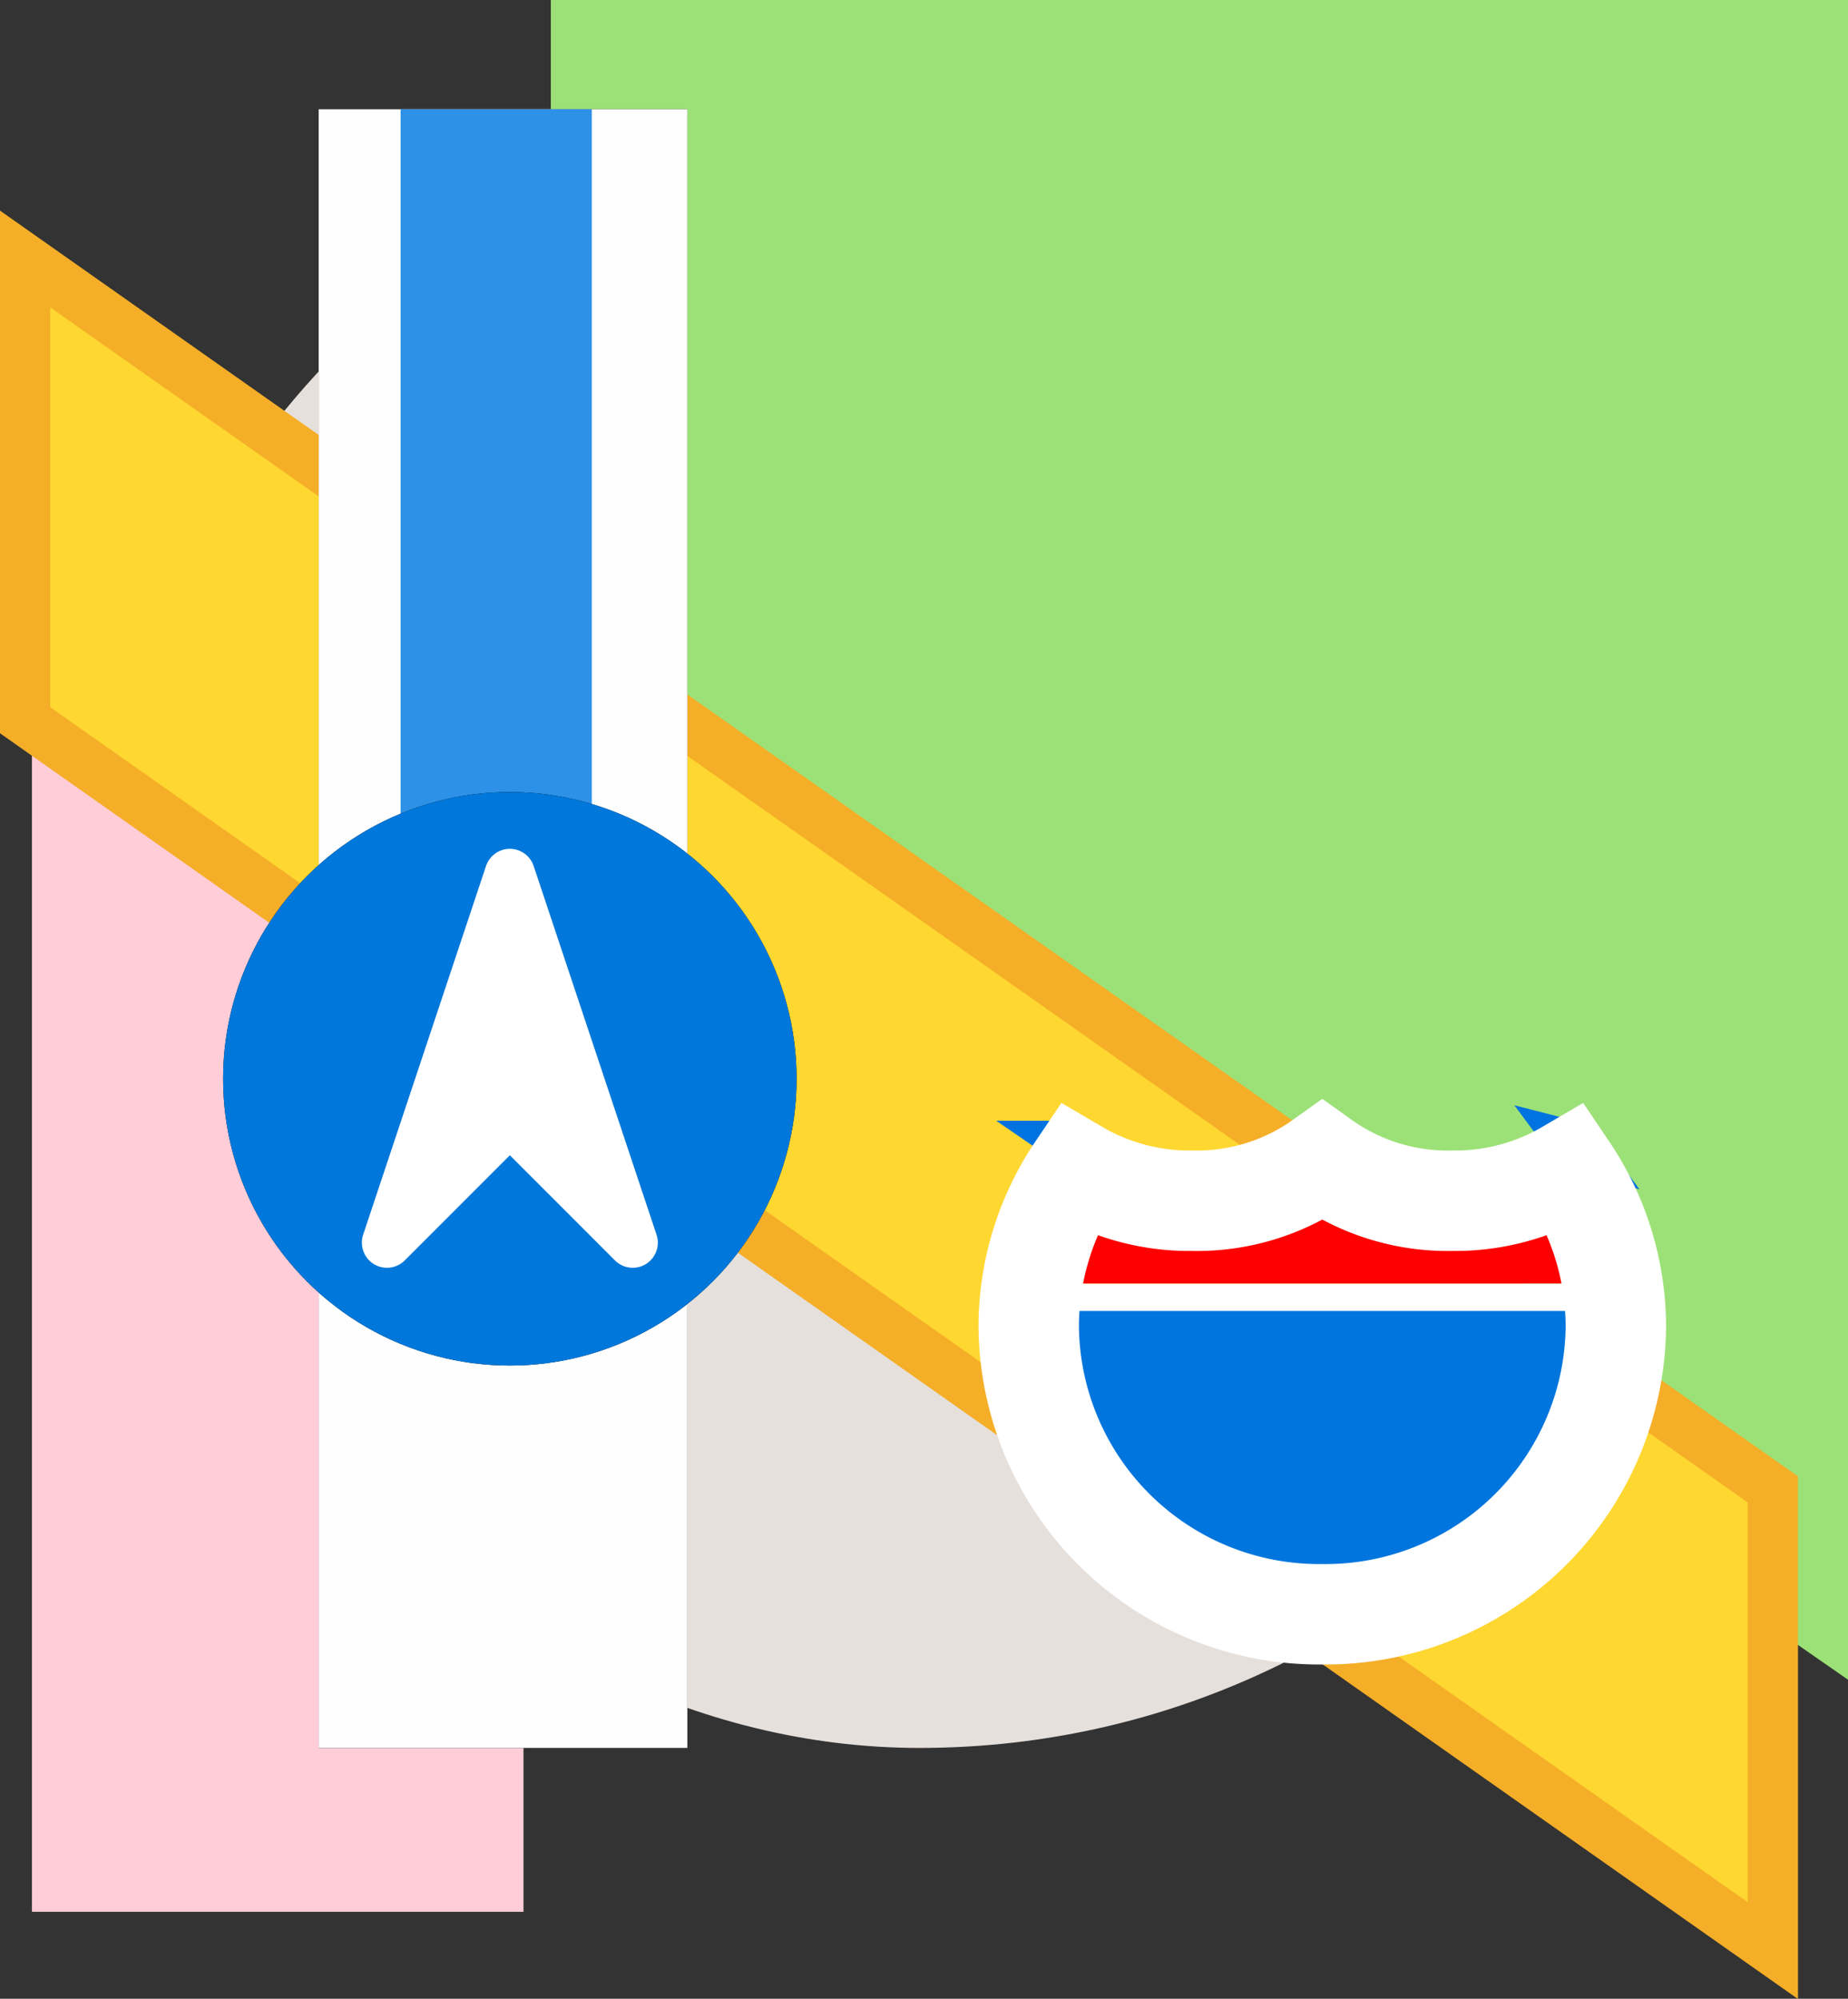 <svg xmlns="http://www.w3.org/2000/svg" width="36.801" height="39.799" viewBox="0 0 36.801 39.799">
  <rect x="0" y="0" width="36.801" height="39.799" fill="#333333" stroke="none"/>
  <g id="_2x" data-name="@2x" transform="translate(6.364 49.865)">
    <g id="Maps" transform="translate(-6 -65.5)">
      <rect id="bg" width="32.63" height="32.63" rx="16.315" transform="translate(1.631 17.81)" fill="#e6e0dc"/>
      <g id="icon" transform="translate(0)">
        <g id="Group_63286" data-name="Group 63286">
          <path id="green" d="M39,57V72.5L64.832,90.446V57Z" transform="translate(-28.395 -41.365)" fill="#9ce177" fill-rule="evenodd"/>
          <path id="pink" d="M1,102l9.789,6.254v19.578H1Z" transform="translate(-0.728 -74.129)" fill="#ffcdd8" fill-rule="evenodd"/>
          <g id="yellow" transform="translate(0 20.53)">
            <path id="Path_20364" data-name="Path 20364" d="M0,75,35.077,99.686V109.2L0,84.517Z" transform="translate(0 -75)" fill="#ffd731"/>
            <path id="Path_20365" data-name="Path 20365" d="M.5,75.963v9.184l34.805,24.5v-9.184Z" transform="translate(-0.364 -75.701)" fill="none" stroke="#f5ae27" stroke-width="1" fill-rule="evenodd"/>
          </g>
          <g id="road" transform="translate(5.982 17.81)">
            <path id="Path_20366" data-name="Path 20366" d="M22,65h7.342V97.63H22Z" transform="translate(-22 -65)"/>
            <path id="Path_20367" data-name="Path 20367" d="M22,65h7.342V97.63H22Z" transform="translate(-22 -65)" fill="#fffeff"/>
          </g>
          <path id="Rectangle" d="M28,65h3.807V81.315H28Z" transform="translate(-20.386 -47.19)" fill="#2d91e7" fill-rule="evenodd"/>
          <g id="nav" transform="translate(4.079 31.406)">
            <g id="Oval-2">
              <circle id="Ellipse_33" data-name="Ellipse 33" cx="5.71" cy="5.71" r="5.71"/>
              <circle id="Ellipse_34" data-name="Ellipse 34" cx="5.71" cy="5.71" r="5.71" fill="#0078db"/>
            </g>
            <path id="Combined-Shape" d="M14.447,10.894,12,13.342,14.447,6Zm0,0V6l2.447,7.342Z" transform="translate(-8.737 -4.369)" fill="#fff" stroke="#fff" stroke-linecap="round" stroke-linejoin="round" stroke-width="1" fill-rule="evenodd"/>
          </g>
          <g id="sign" transform="translate(19.714 38.21)">
            <path id="Rectangle-5" d="M1,12H12.692a9.459,9.459,0,0,1-.68,3.263,12.639,12.639,0,0,1-2.175,2.855H4.263A15.012,15.012,0,0,1,1.68,15.263,9.282,9.282,0,0,1,1,12Z" transform="translate(-0.592 -8.743)" fill="#0075dd" fill-rule="evenodd"/>
            <path id="Path-3" d="M1,4.447l.952-2.311,2.175.408L6.846,2,9.7,2.544,11.877,2l.816,2.447Z" transform="translate(-0.592 -1.462)" fill="red" fill-rule="evenodd"/>
            <g id="Combined-Shape-2" data-name="Combined-Shape" transform="translate(0 0)">
              <path id="Path_20368" data-name="Path 20368" d="M11.078.861a5.871,5.871,0,0,1,1.158,3.5,6.053,6.053,0,0,1-6.118,5.985A6.053,6.053,0,0,1,0,4.366,5.87,5.87,0,0,1,1.158.861a4.042,4.042,0,0,0,2.377.712A3.907,3.907,0,0,0,6.118.694,3.907,3.907,0,0,0,8.7,1.573,4.043,4.043,0,0,0,11.078.861Z" transform="translate(0.136 -0.511)" fill="rgba(232,23,24,0)"/>
              <path id="Path_20369" data-name="Path 20369" d="M10.823.291a6.006,6.006,0,0,1,1.185,3.585A6.188,6.188,0,0,1,5.754,10,6.188,6.188,0,0,1-.5,3.877,6,6,0,0,1,.685.292L.765.183l.109.08a3.915,3.915,0,0,0,2.3.685A3.776,3.776,0,0,0,5.663.1L5.754.022,5.845.1A3.778,3.778,0,0,0,8.337.948a3.914,3.914,0,0,0,2.3-.685l.109-.08.081.109Z" transform="translate(0.5 -0.022)" fill="none" stroke="#0073e0" stroke-width="1" fill-rule="evenodd"/>
              <path id="Path_20370" data-name="Path 20370" d="M11.737,2.18a4.439,4.439,0,0,1-2.308.61,4.293,4.293,0,0,1-2.583-.8,4.293,4.293,0,0,1-2.583.8,4.439,4.439,0,0,1-2.308-.61A5.592,5.592,0,0,0,1,5.311a5.781,5.781,0,0,0,5.846,5.713,5.781,5.781,0,0,0,5.846-5.713,5.593,5.593,0,0,0-.955-3.131Z" transform="translate(-0.592 -1.456)" fill="none" stroke="#fff" stroke-width="2" fill-rule="evenodd"/>
            </g>
            <path id="Rectangle-2" d="M1,11H12.692v.544H1Z" transform="translate(-0.592 -8.015)" fill="#fff" fill-rule="evenodd"/>
          </g>
        </g>
      </g>
    </g>
  </g>
</svg>
